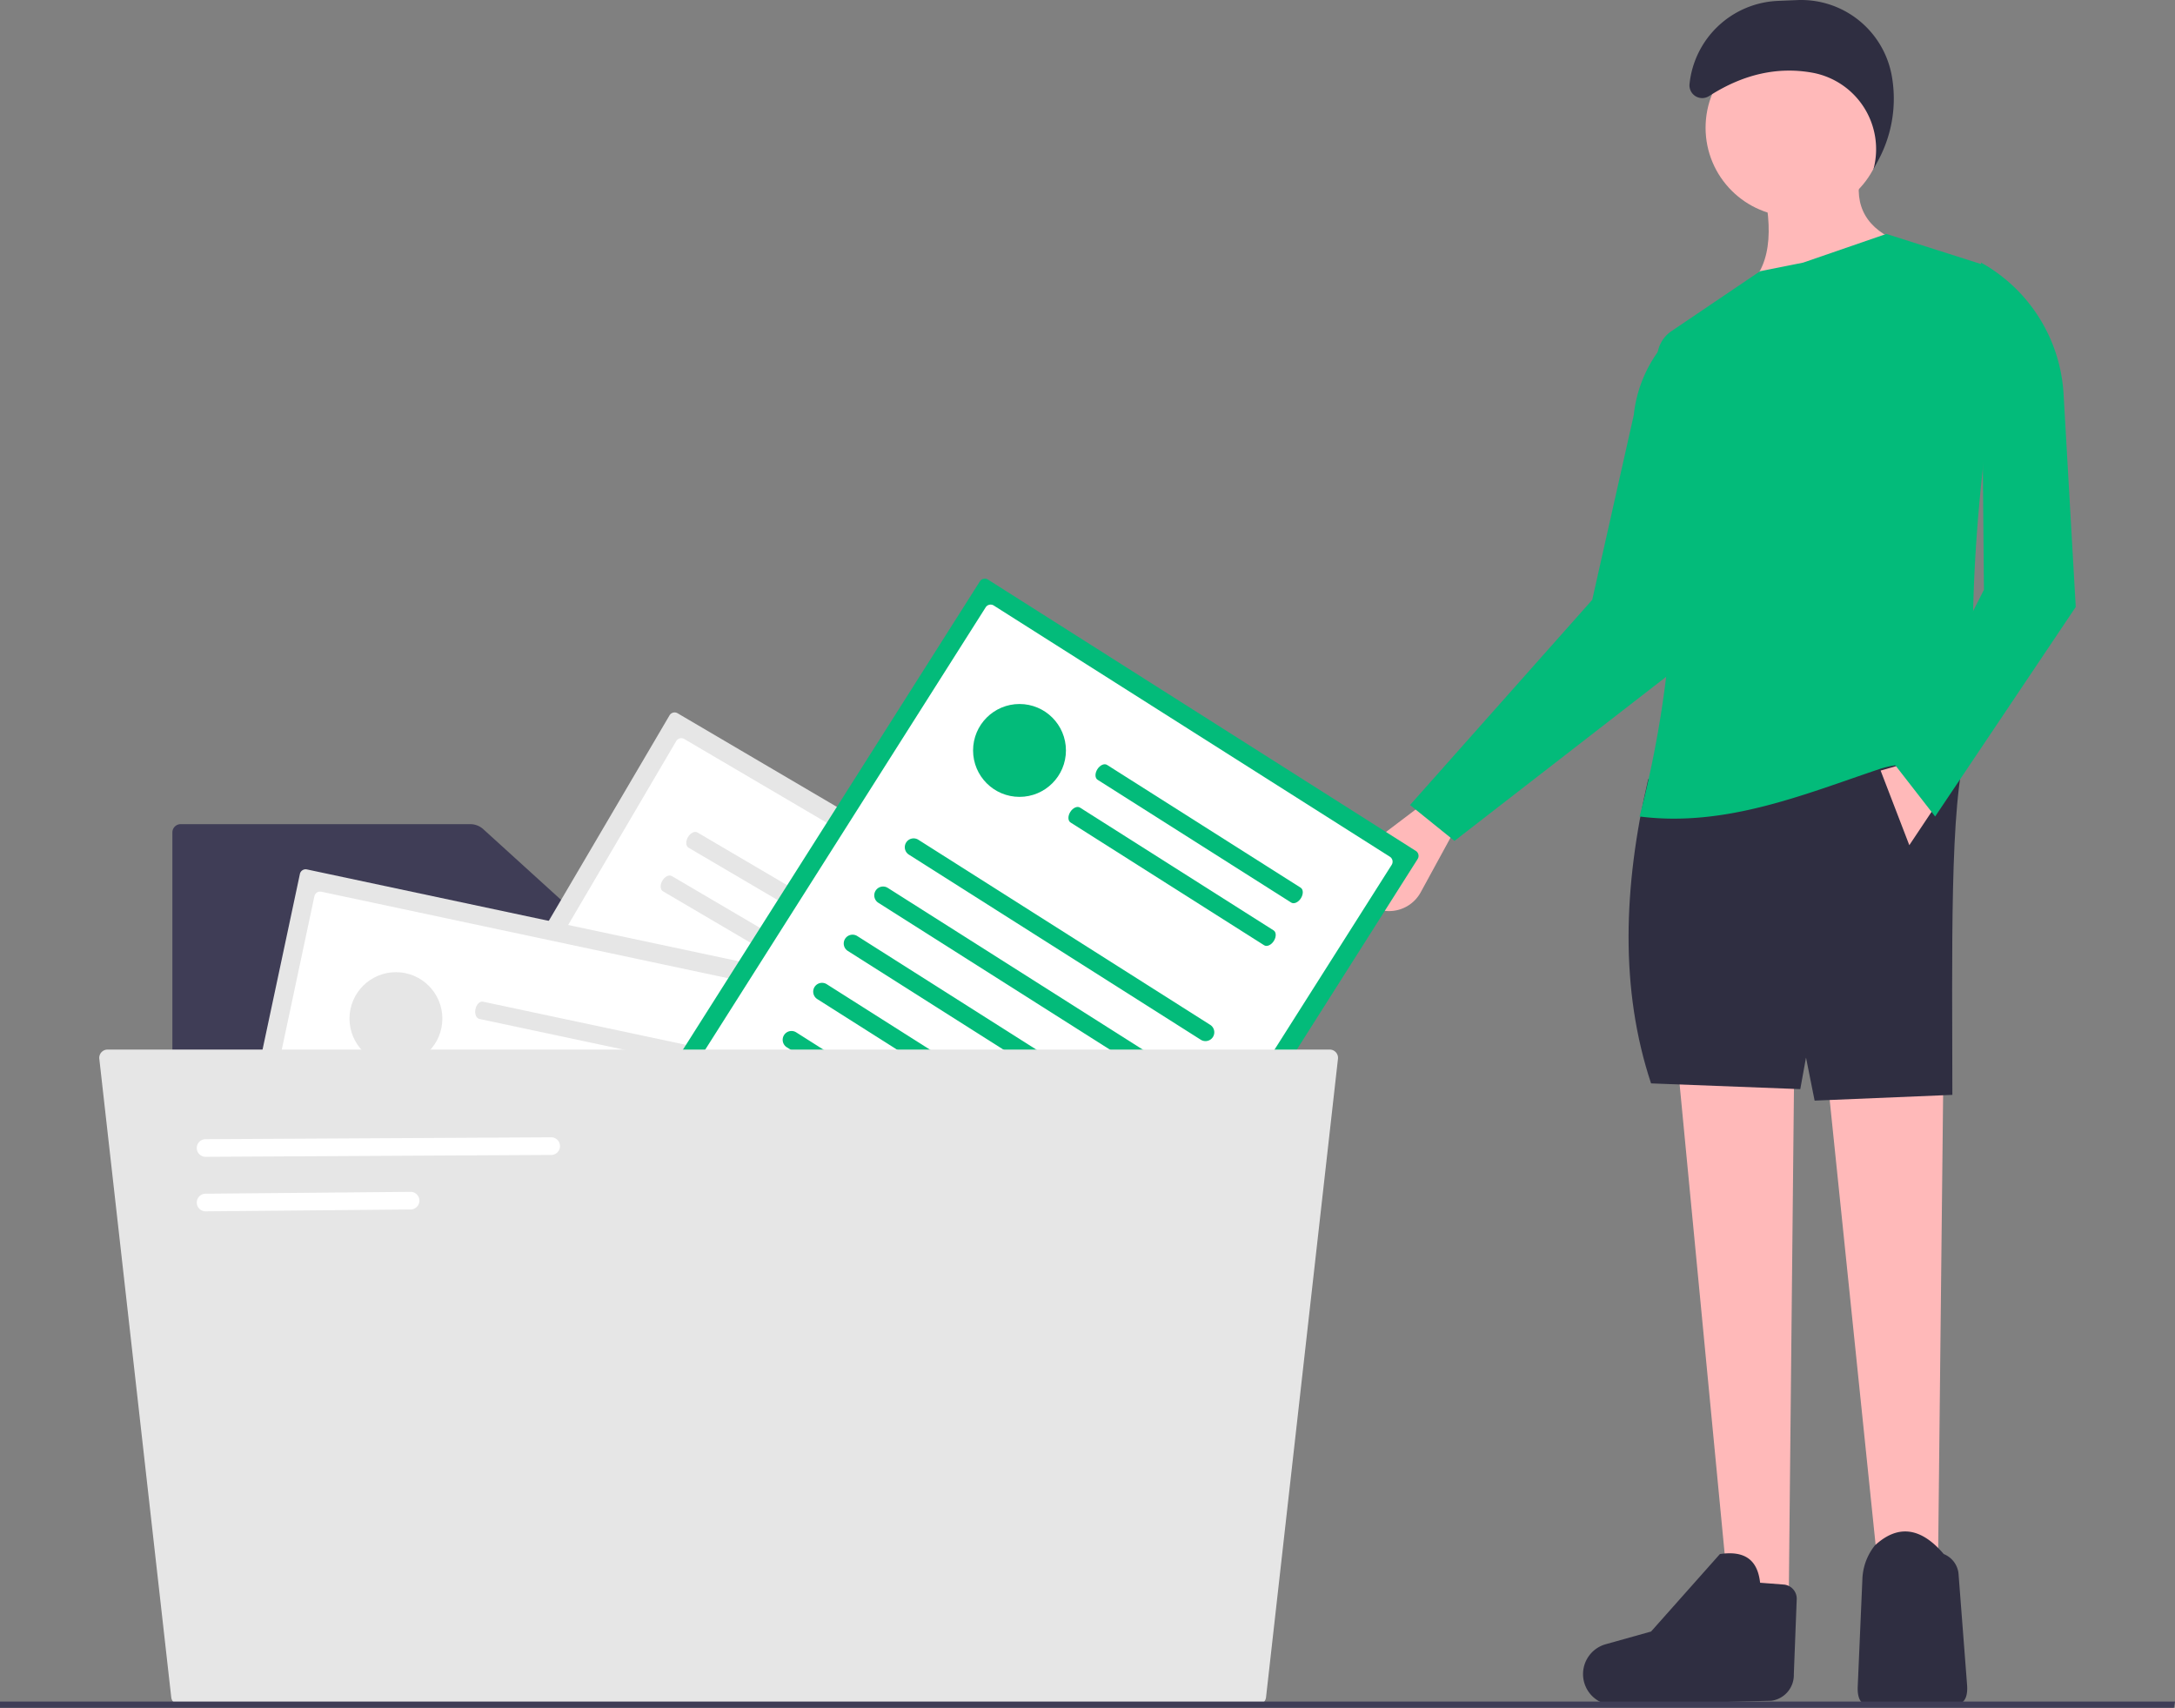 <svg id="b422ff3f-53cc-4ffe-bf25-56f303d2d1de" data-name="Layer 1" xmlns="http://www.w3.org/2000/svg" width="757.964" height="595.094" viewBox="0 0 757.964 595.094"><rect x="0" y="0" width="757.964" height="595.094" fill="#808080" stroke="none"/><path d="M283.983,439.629a2.895,2.895,0,0,0-2.892,2.892V741.569a2.896,2.896,0,0,0,2.892,2.893h374.946a2.895,2.895,0,0,0,2.892-2.893V490.525a2.895,2.895,0,0,0-2.892-2.893H443.735a8.765,8.765,0,0,1-5.907-2.282l-48.379-43.958a6.77,6.77,0,0,0-4.562-1.763Z" transform="translate(-221.018 -152.453)" fill="#3f3d56"/><path d="M457.147,400.985a2.051,2.051,0,0,0-2.804.728l-111.036,188.949a2.051,2.051,0,0,0,.728,2.804l152.219,89.452a2.051,2.051,0,0,0,2.804-.728l111.036-188.949a2.051,2.051,0,0,0-.728-2.804Z" transform="translate(-221.018 -152.453)" fill="#e6e6e6"/><path d="M459.477,409.956a2.051,2.051,0,0,0-2.804.728L352.279,588.332a2.051,2.051,0,0,0,.728,2.804L493.924,673.945a2.051,2.051,0,0,0,2.804-.728L601.123,495.57a2.051,2.051,0,0,0-.728-2.804Z" transform="translate(-221.018 -152.453)" fill="#fff"/><path d="M432.852,497.712l103.834,61.018a3.072,3.072,0,1,0,3.113-5.298L435.965,492.414a3.072,3.072,0,1,0-3.113,5.298Z" transform="translate(-221.018 -152.453)" fill="#e6e6e6"/><path d="M460.965,447.832l68.886,40.481c.971.57,2.454-.153,3.314-1.616s.77-3.111-.201-3.682l-68.886-40.481c-.971-.57-2.454.153-3.314,1.616S459.994,447.261,460.965,447.832Z" transform="translate(-221.018 -152.453)" fill="#e6e6e6"/><path d="M452.041,463.018l68.886,40.481c.971.57,2.454-.153,3.314-1.616s.77-3.111-.201-3.682l-68.886-40.481c-.971-.57-2.454.153-3.314,1.616S451.07,462.448,452.041,463.018Z" transform="translate(-221.018 -152.453)" fill="#e6e6e6"/><path d="M422.786,514.841,526.62,575.859a3.072,3.072,0,0,0,3.113-5.298L425.9,509.543a3.072,3.072,0,0,0-3.113,5.298Z" transform="translate(-221.018 -152.453)" fill="#e6e6e6"/><path d="M412.72,531.97,516.554,592.988a3.072,3.072,0,0,0,3.113-5.298L415.834,526.672a3.072,3.072,0,1,0-3.113,5.298Z" transform="translate(-221.018 -152.453)" fill="#e6e6e6"/><path d="M402.655,549.099l103.834,61.018a3.072,3.072,0,0,0,3.113-5.298L405.768,543.801a3.072,3.072,0,1,0-3.113,5.298Z" transform="translate(-221.018 -152.453)" fill="#e6e6e6"/><path d="M392.589,566.228l103.834,61.018a3.072,3.072,0,1,0,3.113-5.298L395.702,560.93a3.072,3.072,0,0,0-3.113,5.298Z" transform="translate(-221.018 -152.453)" fill="#e6e6e6"/><path d="M382.523,583.357,486.356,644.375a3.072,3.072,0,0,0,3.113-5.298L385.636,578.059a3.072,3.072,0,1,0-3.113,5.298Z" transform="translate(-221.018 -152.453)" fill="#e6e6e6"/><circle cx="330.361" cy="355.401" r="16.181" fill="#e6e6e6"/><path d="M503.889,539.457" transform="translate(-221.018 -152.453)" fill="#e6e6e6"/><path d="M327.962,455.4a2.051,2.051,0,0,0-2.43,1.577L279.939,671.342a2.051,2.051,0,0,0,1.577,2.43l172.693,36.73a2.051,2.051,0,0,0,2.43-1.577l45.593-214.364a2.051,2.051,0,0,0-1.577-2.43Z" transform="translate(-221.018 -152.453)" fill="#e6e6e6"/><path d="M333.009,463.174a2.051,2.051,0,0,0-2.43,1.577L287.713,666.294a2.051,2.051,0,0,0,1.577,2.43L449.162,702.727a2.051,2.051,0,0,0,2.43-1.577l42.866-201.542a2.051,2.051,0,0,0-1.577-2.43Z" transform="translate(-221.018 -152.453)" fill="#fff"/><path d="M453.298,579.902l-117.8-25.055a3.072,3.072,0,1,1,1.278-6.01l117.8,25.055a3.072,3.072,0,1,1-1.278,6.01Z" transform="translate(-221.018 -152.453)" fill="#e6e6e6"/><path d="M466.22,524.122l-78.152-16.622c-1.101-.234-1.708-1.769-1.355-3.429s1.532-2.815,2.633-2.581l78.152,16.622c1.101.234,1.708,1.769,1.355,3.429S467.321,524.356,466.22,524.122Z" transform="translate(-221.018 -152.453)" fill="#e6e6e6"/><path d="M462.555,541.351l-78.152-16.622c-1.101-.234-1.708-1.769-1.355-3.429s1.532-2.815,2.633-2.581l78.152,16.622c1.101.234,1.708,1.769,1.355,3.429S463.656,541.585,462.555,541.351Z" transform="translate(-221.018 -152.453)" fill="#e6e6e6"/><path d="M449.165,599.335l-117.8-25.055a3.072,3.072,0,0,1,1.278-6.01l117.8,25.055a3.072,3.072,0,1,1-1.278,6.01Z" transform="translate(-221.018 -152.453)" fill="#e6e6e6"/><path d="M445.032,618.768l-117.8-25.055a3.072,3.072,0,0,1,1.278-6.01l117.8,25.055a3.072,3.072,0,1,1-1.278,6.01Z" transform="translate(-221.018 -152.453)" fill="#e6e6e6"/><path d="M440.899,638.201l-117.8-25.055a3.072,3.072,0,1,1,1.278-6.01l117.8,25.055a3.072,3.072,0,0,1-1.278,6.01Z" transform="translate(-221.018 -152.453)" fill="#e6e6e6"/><path d="M436.766,657.634l-117.8-25.055a3.072,3.072,0,1,1,1.278-6.01l117.8,25.055a3.072,3.072,0,1,1-1.278,6.01Z" transform="translate(-221.018 -152.453)" fill="#e6e6e6"/><path d="M432.632,677.067l-117.8-25.055a3.072,3.072,0,0,1,1.278-6.01l117.8,25.055a3.072,3.072,0,1,1-1.278,6.01Z" transform="translate(-221.018 -152.453)" fill="#e6e6e6"/><circle cx="137.976" cy="354.936" r="16.181" fill="#e6e6e6"/><path d="M372.706,562.761" transform="translate(-221.018 -152.453)" fill="#e6e6e6"/><path d="M696.852,466.869l0,0a12.585,12.585,0,0,0,19.268-3.499l13.273-24.318-10.038-8.321-21.882,16.578A12.585,12.585,0,0,0,696.852,466.869Z" transform="translate(-221.018 -152.453)" fill="#ffb9b9"/><path d="M712.393,432.961l15.5,12.5,84.5-65.5-5-114v0a46.039,46.039,0,0,0-17.023,31.103l-14.477,64.397Z" transform="translate(-221.018 -152.453)" fill="#03bb7a"/><polygon points="654.375 545.508 675.375 545.508 677.375 361.508 635.375 361.508 654.375 545.508" fill="#ffb9b9"/><polygon points="602.375 555.508 623.375 555.508 625.375 359.508 583.375 357.508 602.375 555.508" fill="#ffb9b9"/><path d="M796.393,529.961l52,2,2-11,3,15,48-2c-.008-48.636-1.046-102.377,5-121l-111,11C786.651,461.643,785.574,497.342,796.393,529.961Z" transform="translate(-221.018 -152.453)" fill="#2f2e41"/><path d="M887.486,745.961h0c11.225,0,20.025,4.358,19.003-6.82l-2.907-37.798a8.263,8.263,0,0,0-5.189-7.382h0q-12-14.067-24-3h0a19.915,19.915,0,0,0-4.337,11.394l-1.628,37.54C867.866,750.806,876.561,745.961,887.486,745.961Z" transform="translate(-221.018 -152.453)" fill="#2f2e41"/><path d="M784.977,746.491l53.372-1.413a9.047,9.047,0,0,0,7.799-9.235l1.006-26.081a4.937,4.937,0,0,0-4.552-5.17l-8.207-.631c-.973-8.93-6.41-11.096-14-10l-24,27-15.815,4.428a10.802,10.802,0,0,0-7.77,12.005v0A10.802,10.802,0,0,0,784.977,746.491Z" transform="translate(-221.018 -152.453)" fill="#2f2e41"/><circle cx="625.375" cy="44.508" r="31" fill="#ffb9b9"/><path d="M830.393,251.961l53-15c-11.853-4.611-16.429-12.654-14-24h-35C838.893,230.054,838.911,244.002,830.393,251.961Z" transform="translate(-221.018 -152.453)" fill="#ffb9b9"/><path d="M792.393,436.961c29.911,3.823,57.469-7.759,83.5-16.5,11.752-3.946,23.59.173,34.5-6.5-4.718-46.467-.137-98.808,9.884-154.586a13.217,13.217,0,0,0-8.986-14.946l-32.897-10.467-29,10-15,3-30.888,20.87a11.292,11.292,0,0,0-4.808,11.28A370.22,370.22,0,0,1,792.393,436.961Z" transform="translate(-221.018 -152.453)" fill="#03bb7a"/><polygon points="655.375 268.508 665.375 294.508 675.375 279.508 662.375 266.508 655.375 268.508" fill="#ffb9b9"/><path d="M816.646,185.908c12.053-7.736,24.073-10.284,36.063-8.107a27.082,27.082,0,0,1,21.26,33.37q-.037.145-.075.291l1.792-3.368a45.236,45.236,0,0,0,4.606-29.157v0A32.092,32.092,0,0,0,847.357,152.481l-6.745.281a32.332,32.332,0,0,0-30.814,28.977v0A4.443,4.443,0,0,0,816.646,185.908Z" transform="translate(-221.018 -152.453)" fill="#2f2e41"/><path d="M881.393,418.961l14,18,49-73-4.238-74.163a56.096,56.096,0,0,0-28.762-45.837l0,0,1,114Z" transform="translate(-221.018 -152.453)" fill="#03bb7a"/><path d="M565.312,354.404a2.051,2.051,0,0,0-2.827.633L445.121,540.121a2.051,2.051,0,0,0,.633,2.827L594.859,637.498a2.051,2.051,0,0,0,2.827-.633L715.05,451.78a2.051,2.051,0,0,0-.633-2.827Z" transform="translate(-221.018 -152.453)" fill="#03bb7a"/><path d="M567.337,363.449a2.051,2.051,0,0,0-2.827.633L454.166,538.096a2.051,2.051,0,0,0,.633,2.827l138.035,87.53a2.051,2.051,0,0,0,2.827-.633L706.005,453.805a2.051,2.051,0,0,0-.633-2.827Z" transform="translate(-221.018 -152.453)" fill="#fff"/><path d="M639.469,514.75,537.759,450.254a3.072,3.072,0,0,1,3.291-5.189L642.759,509.56a3.072,3.072,0,1,1-3.291,5.189Z" transform="translate(-221.018 -152.453)" fill="#03bb7a"/><path d="M670.999,466.957l-67.478-42.788c-.951-.603-.985-2.253-.076-3.686s2.416-2.106,3.367-1.503l67.478,42.788c.951.603.985,2.253.076,3.686S671.95,467.559,670.999,466.957Z" transform="translate(-221.018 -152.453)" fill="#03bb7a"/><path d="M661.566,481.832l-67.478-42.788c-.951-.603-.985-2.253-.076-3.686s2.416-2.106,3.367-1.503l67.478,42.788c.951.603.985,2.253.076,3.686S662.517,482.435,661.566,481.832Z" transform="translate(-221.018 -152.453)" fill="#03bb7a"/><path d="M628.829,531.528,527.119,467.033a3.072,3.072,0,0,1,3.291-5.189l101.71,64.496a3.072,3.072,0,0,1-3.291,5.189Z" transform="translate(-221.018 -152.453)" fill="#03bb7a"/><path d="M618.189,548.307,516.479,483.811a3.072,3.072,0,0,1,3.291-5.189L621.48,543.118a3.072,3.072,0,1,1-3.291,5.189Z" transform="translate(-221.018 -152.453)" fill="#03bb7a"/><path d="M607.55,565.086,505.84,500.59a3.072,3.072,0,1,1,3.291-5.189l101.71,64.496a3.072,3.072,0,0,1-3.291,5.189Z" transform="translate(-221.018 -152.453)" fill="#03bb7a"/><path d="M596.91,581.864,495.2,517.369a3.072,3.072,0,0,1,3.291-5.189l101.71,64.496a3.072,3.072,0,0,1-3.291,5.189Z" transform="translate(-221.018 -152.453)" fill="#03bb7a"/><path d="M586.271,598.643,484.561,534.147a3.072,3.072,0,1,1,3.291-5.189l101.71,64.496a3.072,3.072,0,1,1-3.291,5.189Z" transform="translate(-221.018 -152.453)" fill="#03bb7a"/><circle cx="355.288" cy="261.49" r="16.181" fill="#03bb7a"/><path d="M569.884,470.625" transform="translate(-221.018 -152.453)" fill="#e6e6e6"/><path d="M258.499,518.175a2.892,2.892,0,0,0-2.874,3.216l25.071,222.502a2.89,2.89,0,0,0,2.874,2.568H659.342a2.89,2.89,0,0,0,2.874-2.568l25.07-222.502a2.893,2.893,0,0,0-.717-2.251,2.859,2.859,0,0,0-2.156-.965Z" transform="translate(-221.018 -152.453)" fill="#e6e6e6"/><path d="M292.685,555.545l120.433-.652a3.072,3.072,0,0,0-.033-6.145l-120.433.652a3.072,3.072,0,0,0,.033,6.145Z" transform="translate(-221.018 -152.453)" fill="#fff"/><path d="M292.685,574.545l71.433-.652a3.072,3.072,0,0,0-.033-6.145l-71.433.652a3.072,3.072,0,0,0,.033,6.145Z" transform="translate(-221.018 -152.453)" fill="#fff"/><polygon points="757.569 595.094 0 595.094 0 592.913 757.964 592.913 757.569 595.094" fill="#3f3d56"/></svg>